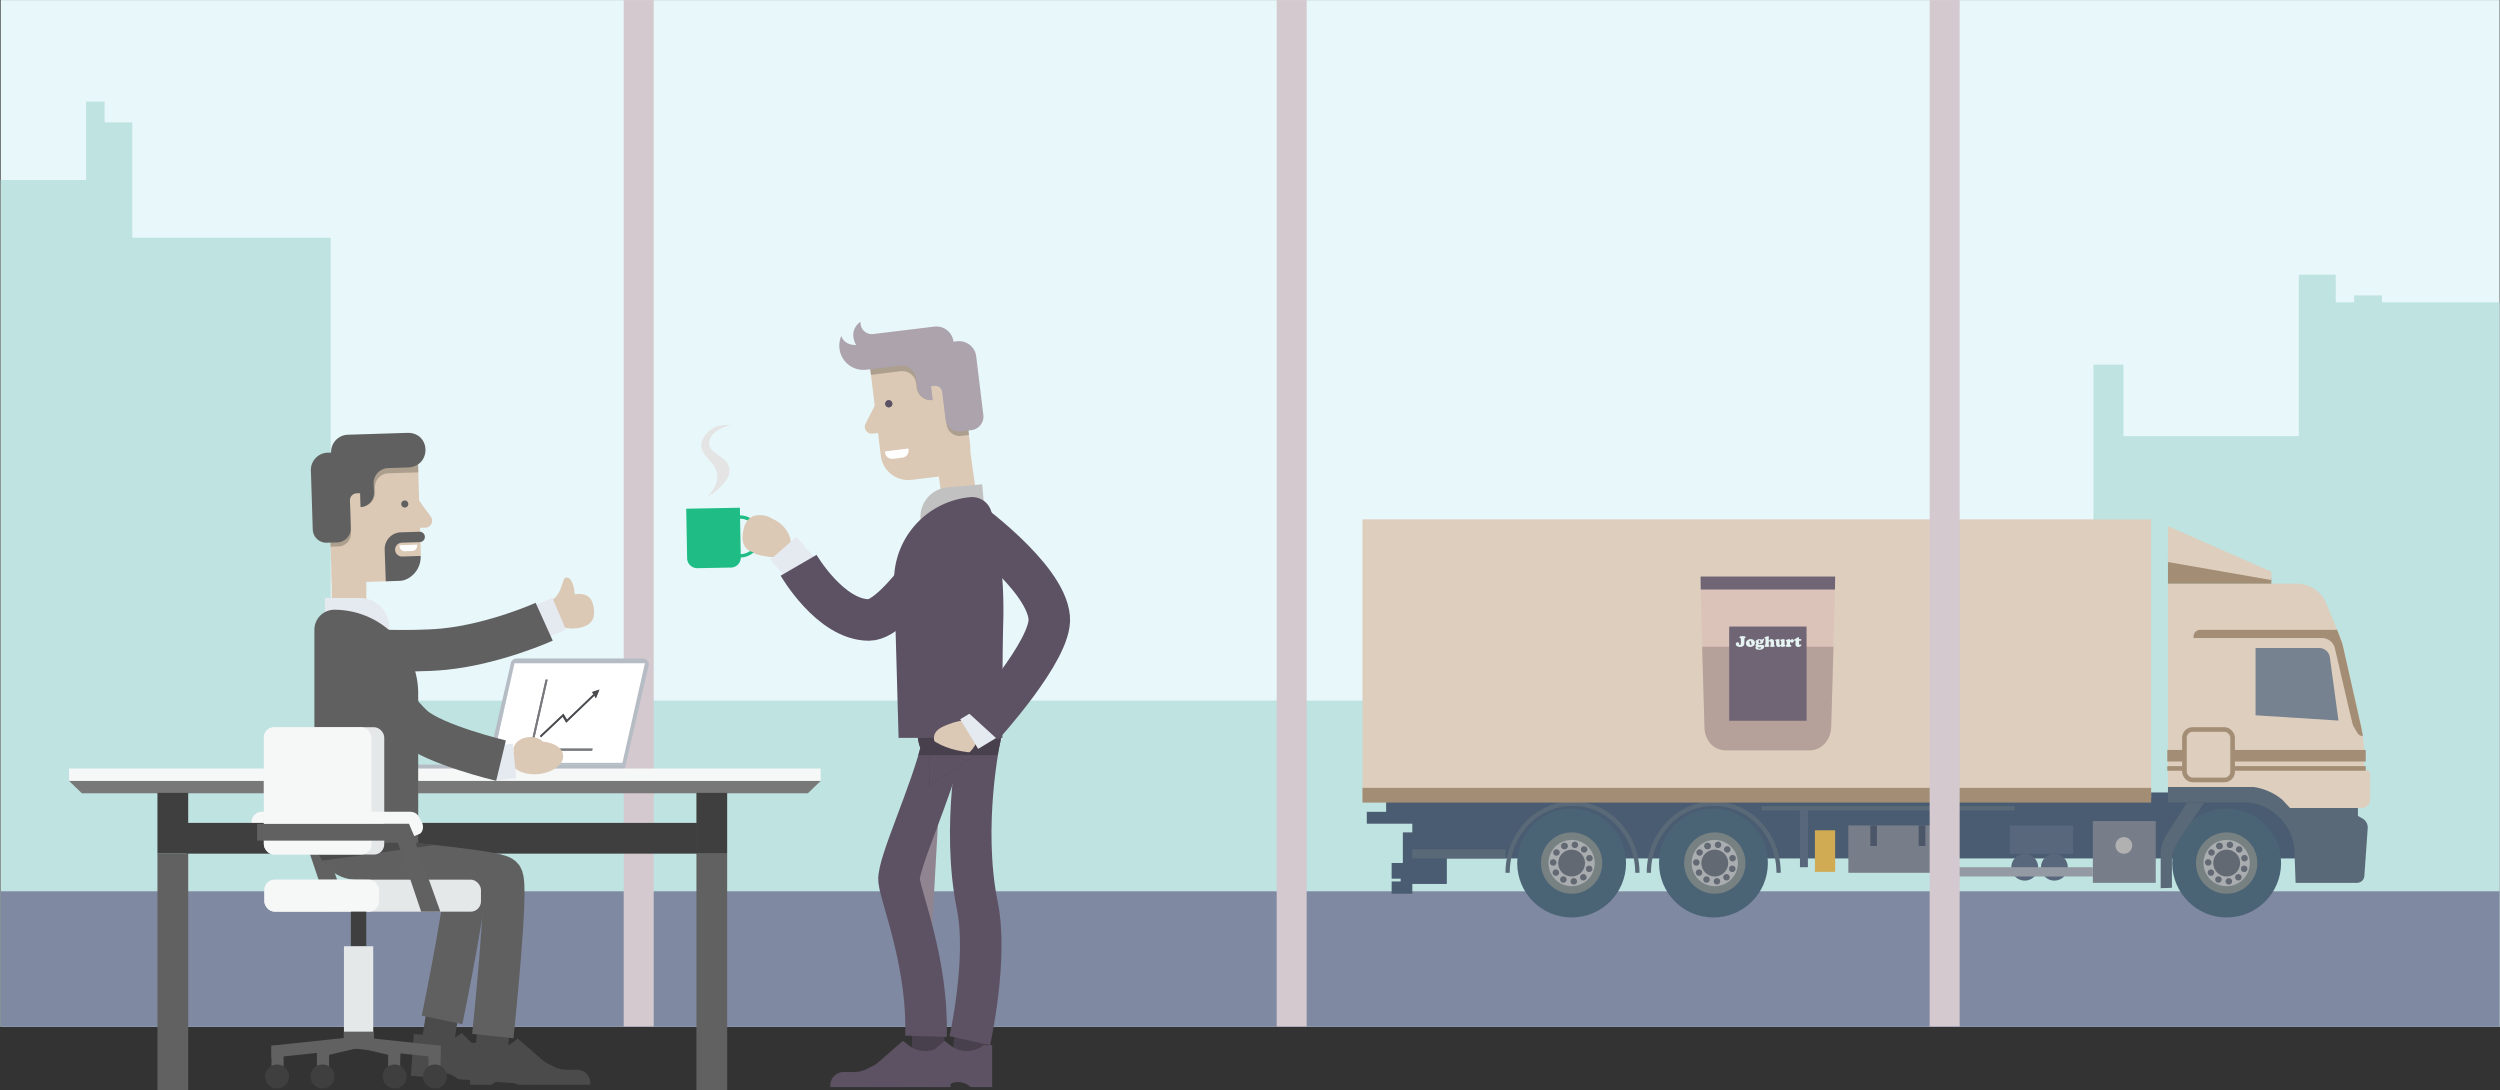 <svg id="Layer_1" data-name="Layer 1" xmlns="http://www.w3.org/2000/svg" xmlns:xlink="http://www.w3.org/1999/xlink" viewBox="0 0 1083.507 472.454"><rect x="0" y="0" width="1083.507" height="472.454" fill="#333333" stroke="none"/><defs><style>.cls-1,.cls-27,.cls-30,.cls-31,.cls-47,.cls-48,.cls-52{fill:none;}.cls-2{fill:#e5f7f9;}.cls-3{fill:#b6dfdc;}.cls-4{fill:#707a96;}.cls-5{fill:#34485f;}.cls-20,.cls-6{fill:#dac8b5;}.cls-7{fill:#988064;}.cls-8{fill:#667382;}.cls-9{fill:#345165;}.cls-10{fill:#667173;}.cls-11{fill:#9ea3a6;}.cls-12{fill:#4f5662;}.cls-13{fill:#445667;}.cls-14{fill:#666e7c;}.cls-15{fill:#a7a7a7;}.cls-16{fill:#44546d;}.cls-17{fill:#878e98;}.cls-18{fill:#caa13f;}.cls-19{fill:#354256;}.cls-20{stroke:#988064;stroke-width:2px;}.cls-20,.cls-27,.cls-28,.cls-30,.cls-31,.cls-47,.cls-48,.cls-52{stroke-miterlimit:10;}.cls-21{fill:#d8bcb2;}.cls-22{fill:#ac958d;}.cls-23{fill:#5d5263;}.cls-24{fill:#e2f2f0;}.cls-25{fill:#cfc2c9;}.cls-26,.cls-38{fill:#fff;}.cls-26{opacity:0.11;}.cls-27{stroke:#48404d;}.cls-27,.cls-30{stroke-width:14px;}.cls-28{fill:#8f8490;}.cls-28,.cls-48{stroke:#5d5263;}.cls-28,.cls-31,.cls-48{stroke-width:18px;}.cls-29{fill:#48404d;}.cls-30{stroke:#4b4b4b;}.cls-31{stroke:#606060;}.cls-32{fill:#4b4b4b;}.cls-33{fill:#f6f8f8;}.cls-34{fill:#616161;}.cls-35{fill:#b6bcc4;}.cls-36{isolation:isolate;}.cls-37{clip-path:url(#clip-path);}.cls-39{fill:#797979;}.cls-40{fill:#787878;}.cls-41{fill:#3f3f3f;}.cls-42{fill:#dbc8b5;}.cls-43{fill:#536070;}.cls-44{fill:#ad9f8e;}.cls-45{fill:#aca3ac;}.cls-46{fill:#c1c1c1;}.cls-47{stroke:#e5e9f0;stroke-width:15px;}.cls-49{fill:#e5e9f0;}.cls-50{fill:#606060;}.cls-51{fill:#1fbd85;}.cls-52{stroke:#1fbd85;stroke-width:1.449px;}.cls-53{fill:#e4e4e4;}.cls-54{fill:#e5e8e9;}</style><clipPath id="clip-path" transform="translate(-1.822 -9.612)"><polygon class="cls-1" points="215.056 340.235 224.827 297.012 281.345 297.012 271.574 340.235 215.056 340.235"/></clipPath></defs><title>8_illu_m</title><polyline class="cls-2" points="0.315 0.035 1083.315 0.035 1083.315 445.035 0.315 445.035"/><polygon class="cls-3" points="1032.315 131.035 1032.315 128.035 1020.315 128.035 1020.315 131.035 1012.315 131.035 1012.315 119.035 996.315 119.035 996.315 189.035 920.315 189.035 920.315 158.035 907.315 158.035 907.315 169.035 907.315 303.642 691.952 303.642 691.952 251.223 598.227 251.223 598.227 303.642 143.315 303.642 143.315 103.035 57.315 103.035 57.315 53.035 45.315 53.035 45.315 44.035 37.315 44.035 37.315 78.035 0.315 78.035 0.315 445.035 143.315 445.035 143.315 402.909 907.315 402.909 907.315 445.035 1083.315 445.035 1083.315 131.035 1032.315 131.035"/><rect class="cls-4" x="0.315" y="386.294" width="1083" height="58.741"/><rect class="cls-5" x="613.921" y="353.073" width="386.823" height="28.59" transform="translate(1612.842 725.123) rotate(-180)"/><path class="cls-6" d="M999.987,389.925h21.562a3.207,3.207,0,0,0,3.2-2.983l1.145-18.362a4.479,4.479,0,0,0-2.219-4.187l-2.017-1.171,2.1-3.431h1.585a3.7,3.7,0,0,0,3.7-3.7v-11a1.735,1.735,0,0,0-1.735-1.735h-.838v-6.133a60.363,60.363,0,0,0-1.483-13.3l-7.673-33.961a30.085,30.085,0,0,0-1.544-4.867L1010,271.132a13.839,13.839,0,0,0-12.786-8.547H941.419V350.69l33.307,3.812c10.507,0,24.418,12.151,24.418,25.01Z" transform="translate(-1.822 -9.612)"/><path class="cls-7" d="M1016.882,288.26q.243.842.436,1.7l7.673,33.961q.525,2.325.865,4.682h0a2.723,2.723,0,0,1-2.359-1.363l-2.026-3.518-9.578-35.07-3.335-2.478H952.521v-.729a2.843,2.843,0,0,1,2.893-2.842h59.329Z" transform="translate(-1.822 -9.612)"/><path class="cls-6" d="M994.31,360.077h27.161V323.768l-7.7-33.18a5.7,5.7,0,0,0-5.557-4.416H974.44v64.47l2.381-.027c6.959,0,13.677,4.03,16.722,8.5Z" transform="translate(-1.822 -9.612)"/><path class="cls-6" d="M974.44,319.765H959.157a6.636,6.636,0,0,1-6.636-6.636V286.172H974.44Z" transform="translate(-1.822 -9.612)"/><rect class="cls-7" x="939.315" y="332.035" width="86" height="2"/><rect class="cls-7" x="939.315" y="325.035" width="86" height="5"/><polygon class="cls-7" points="939.595 252.974 939.595 242.062 984.395 250.448 984.395 252.974 939.595 252.974"/><path class="cls-8" d="M1011.587,294.5l3.737,27.408L979.4,319.622V290.461h27.561A4.673,4.673,0,0,1,1011.587,294.5Z" transform="translate(-1.822 -9.612)"/><polygon class="cls-6" points="984.41 251.401 984.41 247.78 939.595 228.053 939.595 243.586 984.41 251.401"/><circle class="cls-9" cx="965.042" cy="374.052" r="23.587"/><circle class="cls-10" cx="965.042" cy="374.052" r="13.294"/><circle class="cls-11" cx="965.042" cy="374.052" r="10.031"/><circle class="cls-12" cx="965.042" cy="374.052" r="5.823"/><circle class="cls-12" cx="961.929" cy="366.662" r="1.402"/><circle class="cls-12" cx="966.455" cy="366.157" r="1.402"/><circle class="cls-12" cx="970.457" cy="368.144" r="1.402"/><circle class="cls-12" cx="972.765" cy="371.943" r="1.402"/><circle class="cls-12" cx="972.633" cy="376.561" r="1.402"/><circle class="cls-12" cx="970.118" cy="380.213" r="1.402"/><circle class="cls-12" cx="965.99" cy="381.975" r="1.402"/><circle class="cls-12" cx="961.466" cy="381.188" r="1.402"/><circle class="cls-12" cx="958.212" cy="378.196" r="1.402"/><circle class="cls-12" cx="957.047" cy="373.789" r="1.402"/><circle class="cls-12" cx="958.473" cy="369.466" r="1.402"/><circle class="cls-12" cx="961.929" cy="366.662" r="1.402"/><circle class="cls-9" cx="742.612" cy="374.052" r="23.587"/><circle class="cls-10" cx="743.184" cy="374.052" r="13.294"/><circle class="cls-11" cx="743.184" cy="374.052" r="10.031"/><circle class="cls-12" cx="743.184" cy="374.052" r="5.823"/><circle class="cls-12" cx="740.07" cy="366.662" r="1.402"/><circle class="cls-12" cx="744.597" cy="366.157" r="1.402"/><circle class="cls-12" cx="748.599" cy="368.144" r="1.402"/><circle class="cls-12" cx="750.907" cy="371.943" r="1.402"/><circle class="cls-12" cx="750.774" cy="376.561" r="1.402"/><circle class="cls-12" cx="748.26" cy="380.213" r="1.402"/><circle class="cls-12" cx="744.132" cy="381.975" r="1.402"/><circle class="cls-12" cx="739.607" cy="381.188" r="1.402"/><circle class="cls-12" cx="736.353" cy="378.196" r="1.402"/><circle class="cls-12" cx="735.189" cy="373.789" r="1.402"/><circle class="cls-12" cx="736.615" cy="369.466" r="1.402"/><circle class="cls-12" cx="740.07" cy="366.662" r="1.402"/><circle class="cls-9" cx="681.143" cy="374.052" r="23.587"/><circle class="cls-10" cx="681.143" cy="374.052" r="13.294"/><circle class="cls-11" cx="681.143" cy="374.052" r="10.031"/><circle class="cls-12" cx="681.143" cy="374.052" r="5.823"/><circle class="cls-12" cx="678.03" cy="366.662" r="1.402"/><circle class="cls-12" cx="682.557" cy="366.157" r="1.402"/><circle class="cls-12" cx="686.558" cy="368.144" r="1.402"/><circle class="cls-12" cx="688.867" cy="371.943" r="1.402"/><circle class="cls-12" cx="688.734" cy="376.561" r="1.402"/><circle class="cls-12" cx="686.22" cy="380.213" r="1.402"/><circle class="cls-12" cx="682.092" cy="381.975" r="1.402"/><circle class="cls-12" cx="677.567" cy="381.188" r="1.402"/><circle class="cls-12" cx="674.313" cy="378.196" r="1.402"/><circle class="cls-12" cx="673.148" cy="373.789" r="1.402"/><circle class="cls-12" cx="674.575" cy="369.466" r="1.402"/><circle class="cls-12" cx="678.03" cy="366.662" r="1.402"/><rect class="cls-6" x="590.498" y="225.098" width="341.808" height="120.65"/><path class="cls-13" d="M773.6,387.885c0-17.091-13-30.946-29.043-30.946s-29.043,13.855-29.043,30.946h1.84c0-16.008,12.179-28.986,27.2-28.986s27.2,12.978,27.2,28.986Z" transform="translate(-1.822 -9.612)"/><path class="cls-13" d="M712.389,387.885c0-17.091-13-30.946-29.042-30.946S654.3,370.794,654.3,387.885h1.84c0-16.008,12.179-28.986,27.2-28.986s27.2,12.978,27.2,28.986Z" transform="translate(-1.822 -9.612)"/><path class="cls-13" d="M957.15,357.456l-10.788,15.758c-1.971,3.229-3.228,5.818-3.228,9.146v12.025l-4.86.166V379.238c0-3.125,1.114-5.45,2.986-8.614l8.45-13.168Z" transform="translate(-1.822 -9.612)"/><polygon class="cls-5" points="600.758 345.748 600.758 351.847 592.371 351.847 592.371 356.993 613.909 356.993 613.909 360.758 608.001 360.758 608.001 374.032 603.14 374.032 603.14 380.818 607.048 380.818 607.048 382.03 603.14 382.03 603.14 387.346 612.099 387.346 612.099 383.106 627.061 383.106 627.061 345.748 600.758 345.748"/><rect class="cls-14" x="802.9" y="367.368" width="41.741" height="20.517" transform="translate(1645.72 745.64) rotate(-180)"/><rect class="cls-14" x="908.874" y="365.462" width="27.256" height="26.779" transform="translate(1843.182 748.091) rotate(-180)"/><circle class="cls-15" cx="920.489" cy="366.422" r="3.621"/><circle class="cls-16" cx="890.374" cy="375.856" r="5.813"/><circle class="cls-16" cx="877.521" cy="375.856" r="5.813"/><rect class="cls-17" x="845.657" y="385.468" width="63.217" height="4.019" transform="translate(1752.709 765.343) rotate(-180)"/><rect class="cls-16" x="872.851" y="367.368" width="27.446" height="12.287" transform="translate(1771.326 737.411) rotate(-180)"/><rect class="cls-16" x="845.595" y="360.077" width="3.431" height="25.391" transform="translate(1692.798 735.933) rotate(-180)"/><rect class="cls-16" x="781.934" y="360.077" width="3.431" height="25.391" transform="translate(1565.478 735.933) rotate(-180)"/><rect class="cls-13" x="765.352" y="358.981" width="109.595" height="1.906" transform="translate(1638.477 710.257) rotate(-180)"/><rect class="cls-18" x="788.415" y="369.464" width="8.768" height="18.013" transform="translate(1583.775 747.33) rotate(-180)"/><rect class="cls-19" x="833.396" y="367.368" width="2.859" height="8.906" transform="translate(1667.83 734.029) rotate(-180)"/><rect class="cls-19" x="812.43" y="367.368" width="2.859" height="8.906" transform="translate(1625.898 734.029) rotate(-180)"/><rect class="cls-13" x="613.921" y="377.675" width="40.384" height="3.987" transform="translate(1266.403 749.726) rotate(-180)"/><rect class="cls-20" x="948.566" y="325.769" width="20.871" height="21.871" rx="3.55" ry="3.55" transform="translate(1916.182 663.798) rotate(-180)"/><path class="cls-13" d="M941.419,357.361h33.307c10.507,0,21.559,9.292,21.559,22.151l.456,12.729h26.6a3.207,3.207,0,0,0,3.2-2.982l1.453-20.679a4.479,4.479,0,0,0-2.219-4.187l-2.017-1.171v-3.431H994.31L991,356.233a25.079,25.079,0,0,0-12.548-5.543H941.419Z" transform="translate(-1.822 -9.612)"/><rect class="cls-7" x="590.498" y="341.46" width="341.808" height="6.385"/><path class="cls-21" d="M785.764,334.81H750.237c-5.262,0-9.567-4.625-9.709-9.885l-1.669-61.864h58.323l-1.709,61.864C795.331,330.185,791.026,334.81,785.764,334.81Z" transform="translate(-1.822 -9.612)"/><path class="cls-22" d="M739.553,289.9l.975,34.315c.012,6.589,4.075,10.594,9.337,10.594h36.329c5.262,0,9.254-4.729,9.279-10.594l.975-34.315Z" transform="translate(-1.822 -9.612)"/><rect class="cls-23" x="749.431" y="271.547" width="33.536" height="40.827"/><path class="cls-24" d="M757.044,285.309a4.38,4.38,0,0,1,.757.067,1.2,1.2,0,0,1,.451.145.3.3,0,0,1,.137.256.234.234,0,0,1-.05.161.753.753,0,0,1-.215.142.372.372,0,0,0-.222.234q-.029.135-.051,1.045c-.007.587-.013.938-.018,1.057a2.354,2.354,0,0,1-.042.341,1.376,1.376,0,0,1-.389.761,1.663,1.663,0,0,1-.614.356A2.391,2.391,0,0,1,756,290a2.944,2.944,0,0,1-.74-.1,2.321,2.321,0,0,1-.642-.266,1.041,1.041,0,0,1-.492-.884.758.758,0,0,1,.21-.549.693.693,0,0,1,.524-.218.789.789,0,0,1,.525.182.584.584,0,0,1,.216.459,1.119,1.119,0,0,1-.04.233.411.411,0,0,0-.007.073.221.221,0,0,0,.077.173.3.3,0,0,0,.2.066.417.417,0,0,0,.359-.2.915.915,0,0,0,.136-.525l0-.3-.007-.813c-.021-.5-.035-.786-.045-.873a.446.446,0,0,0-.075-.214.3.3,0,0,0-.088-.086,1.366,1.366,0,0,0-.207-.064.225.225,0,0,1-.137-.093.264.264,0,0,1-.056-.163.343.343,0,0,1,.141-.287,1.18,1.18,0,0,1,.46-.175A3.77,3.77,0,0,1,757.044,285.309Z" transform="translate(-1.822 -9.612)"/><path class="cls-24" d="M760.618,286.6a1.838,1.838,0,0,1,1.066.316,1.669,1.669,0,0,1,.528.587,1.631,1.631,0,0,1,.207.791,1.5,1.5,0,0,1-.662,1.227,2.325,2.325,0,0,1-1.445.482,1.82,1.82,0,0,1-1.285-.453,1.475,1.475,0,0,1-.479-1.142,1.608,1.608,0,0,1,.584-1.282A2.2,2.2,0,0,1,760.618,286.6Zm-.266.768a.287.287,0,0,0-.234.107.44.44,0,0,0-.088.288,2.706,2.706,0,0,0,.075.543,3.948,3.948,0,0,0,.178.61.352.352,0,0,0,.335.272q.3,0,.3-.375a3.061,3.061,0,0,0-.076-.635,2.575,2.575,0,0,0-.18-.578A.351.351,0,0,0,760.352,287.369Z" transform="translate(-1.822 -9.612)"/><path class="cls-24" d="M766.19,286.425a.179.179,0,0,1,.146.095.39.39,0,0,1,.063.221.7.7,0,0,1-.085.308.853.853,0,0,1-.2.277c-.051.044-.076.079-.076.106,0,.006,0,.033.007.079a1.006,1.006,0,0,1,.009.126.913.913,0,0,1-.265.665,1.614,1.614,0,0,1-.616.372,2.479,2.479,0,0,1-.83.133,1.689,1.689,0,0,1-.215-.013c-.058-.006-.1-.01-.133-.01a.156.156,0,0,0-.177.177.2.2,0,0,0,.115.177.634.634,0,0,0,.311.065,3.293,3.293,0,0,0,.391-.036,6.333,6.333,0,0,1,.805-.078,1.182,1.182,0,0,1,.608.13.73.73,0,0,1,.274.28.773.773,0,0,1,.1.384,1.049,1.049,0,0,1-.246.652,1.724,1.724,0,0,1-.86.552,3.488,3.488,0,0,1-1.03.139,2.73,2.73,0,0,1-1.2-.225.927.927,0,0,1-.338-.28.6.6,0,0,1-.126-.359.426.426,0,0,1,.071-.239.407.407,0,0,1,.181-.157c.066-.026.1-.054.1-.086s-.027-.059-.083-.106a.616.616,0,0,1-.265-.462.558.558,0,0,1,.127-.329.9.9,0,0,1,.318-.262c.054-.027.08-.053.08-.08s-.033-.077-.1-.139a.975.975,0,0,1-.342-.738.83.83,0,0,1,.121-.426,1.078,1.078,0,0,1,.338-.345,2.12,2.12,0,0,1,1.185-.349,2.876,2.876,0,0,1,.578.067,2.6,2.6,0,0,0,.416.06,1.159,1.159,0,0,0,.721-.286A.239.239,0,0,1,766.19,286.425Zm-2.528,3.711c-.056,0-.083.033-.083.1a.359.359,0,0,0,.212.317,1.116,1.116,0,0,0,.551.121,1.234,1.234,0,0,0,.51-.086.269.269,0,0,0,.185-.243.18.18,0,0,0-.07-.141.266.266,0,0,0-.173-.058,1.225,1.225,0,0,0-.153.013,2.616,2.616,0,0,1-.415.03c-.113,0-.222-.006-.325-.016a1.51,1.51,0,0,1-.19-.027A.243.243,0,0,0,763.662,290.136Zm.723-3.023a.324.324,0,0,0-.266.126.512.512,0,0,0-.1.336,1.262,1.262,0,0,0,.11.574.326.326,0,0,0,.289.217.332.332,0,0,0,.279-.135.583.583,0,0,0,.1-.36,1.182,1.182,0,0,0-.107-.554A.35.35,0,0,0,764.385,287.113Z" transform="translate(-1.822 -9.612)"/><path class="cls-24" d="M768.439,285.542l-.043,1.391c0,.166.046.249.152.249a.2.2,0,0,0,.157-.109,1,1,0,0,1,.86-.469,1.119,1.119,0,0,1,.841.322.8.8,0,0,1,.2.339,2.242,2.242,0,0,1,.066.562l.029,1.2a.538.538,0,0,0,.042.228.647.647,0,0,0,.178.183.23.23,0,0,1,.1.184q0,.358-1.084.358c-.641,0-.963-.111-.963-.336a.17.17,0,0,1,.017-.086c.011-.019.05-.073.116-.159a1.815,1.815,0,0,0,.14-.914,1.862,1.862,0,0,0-.083-.645.4.4,0,0,0-.393-.275.335.335,0,0,0-.3.146.8.8,0,0,0-.069.4v.641a4.08,4.08,0,0,0,.04.482.8.8,0,0,0,.152.209.238.238,0,0,1,.064.163q0,.375-.978.375-1.141,0-1.142-.389a.226.226,0,0,1,.036-.137.9.9,0,0,1,.18-.149q.126-.089.174-.483a11.94,11.94,0,0,0,.048-1.3,7.839,7.839,0,0,0-.04-.99.33.33,0,0,0-.048-.151.376.376,0,0,0-.13-.1q-.207-.106-.207-.246a.31.31,0,0,1,.157-.269,2.252,2.252,0,0,1,.6-.222,3.729,3.729,0,0,1,.953-.166C768.381,285.376,768.443,285.43,768.439,285.542Z" transform="translate(-1.822 -9.612)"/><path class="cls-24" d="M773.031,286.794v1.8c0,.386.127.578.382.578a.363.363,0,0,0,.189-.054.3.3,0,0,0,.13-.135,2.142,2.142,0,0,0,.072-.711,4.861,4.861,0,0,0-.036-.744.235.235,0,0,0-.047-.121.419.419,0,0,0-.126-.088.29.29,0,0,1-.189-.253c0-.137.108-.232.326-.285a5,5,0,0,1,1.219-.153c.223,0,.336.119.336.355,0,.024,0,.074,0,.149,0,.107-.008.237-.01.389v1.466c0,.075.064.143.193.206a.25.25,0,0,1,.162.232c0,.2-.235.354-.707.462a3.505,3.505,0,0,1-.8.1.454.454,0,0,1-.218-.036.175.175,0,0,1-.067-.143c-.012-.137-.054-.206-.127-.206a.146.146,0,0,0-.074.019c-.021.012-.088.056-.2.134a1.25,1.25,0,0,1-.72.229,1.03,1.03,0,0,1-.9-.369,1.834,1.834,0,0,1-.223-1.039c0-.182,0-.337,0-.466v-.152a1.251,1.251,0,0,0-.051-.421.405.405,0,0,0-.188-.211.6.6,0,0,1-.164-.107.159.159,0,0,1-.035-.109q0-.252.382-.335a6.013,6.013,0,0,1,1.3-.143C772.965,286.628,773.031,286.683,773.031,286.794Z" transform="translate(-1.822 -9.612)"/><path class="cls-24" d="M777.373,286.625c.117,0,.188.016.214.049a.888.888,0,0,1,.068.319c.012.1.046.146.1.146s.086-.032.126-.1a.8.8,0,0,1,.695-.415.664.664,0,0,1,.5.2.742.742,0,0,1,.153.247.81.81,0,0,1,.06.291.779.779,0,0,1-.074.32.8.8,0,0,1-.189.272.731.731,0,0,1-.522.2.606.606,0,0,1-.284-.06,1.467,1.467,0,0,1-.3-.242.194.194,0,0,0-.13-.07.12.12,0,0,0-.121.1,2.1,2.1,0,0,0-.029.441,4.181,4.181,0,0,0,.037.684.268.268,0,0,0,.065.138.487.487,0,0,0,.178.078q.3.09.3.313a.337.337,0,0,1-.1.237.491.491,0,0,1-.256.135,4.982,4.982,0,0,1-.938.066,2.984,2.984,0,0,1-.893-.1c-.182-.063-.273-.17-.273-.323a.383.383,0,0,1,.2-.309.472.472,0,0,0,.133-.115.32.32,0,0,0,.05-.141,7.557,7.557,0,0,0,.054-1.119.524.524,0,0,0-.033-.215.249.249,0,0,0-.133-.105c-.157-.061-.237-.151-.237-.269a.332.332,0,0,1,.164-.274,1.979,1.979,0,0,1,.544-.227A3.182,3.182,0,0,1,777.373,286.625Z" transform="translate(-1.822 -9.612)"/><path class="cls-24" d="M781.532,287.475V288.6a.515.515,0,0,0,.1.325.3.3,0,0,0,.25.126.751.751,0,0,0,.343-.119.2.2,0,0,1,.1-.03.183.183,0,0,1,.146.1.361.361,0,0,1,.067.209.527.527,0,0,1-.227.395,1.7,1.7,0,0,1-1.142.4,1.2,1.2,0,0,1-.854-.3,1.032,1.032,0,0,1-.322-.792v-1.535a.153.153,0,0,0-.019-.095c-.012-.013-.044-.019-.1-.019h-.342c-.064,0-.105-.01-.122-.031a.247.247,0,0,1-.028-.148v-.146a.172.172,0,0,1,.077-.146l1.522-.957a.293.293,0,0,1,.14-.031h.268a.131.131,0,0,1,.111.039.266.266,0,0,1,.029.151v.449a.184.184,0,0,0,.032.129.2.2,0,0,0,.134.03h.615a.2.2,0,0,1,.159.045.329.329,0,0,1,.036.191v.2a.376.376,0,0,1-.046.221.2.2,0,0,1-.169.061h-.6a.179.179,0,0,0-.126.034A.185.185,0,0,0,781.532,287.475Z" transform="translate(-1.822 -9.612)"/><polygon class="cls-23" points="737.111 255.515 795.286 255.515 795.36 249.857 737.037 249.857 737.111 255.515"/><rect class="cls-25" x="553.318" y="0.035" width="13" height="444.833"/><rect class="cls-25" x="836.32" y="0.035" width="13" height="444.833"/><rect class="cls-25" x="270.317" y="0.035" width="13" height="444.833"/><rect class="cls-26" width="1083.507" height="445.071"/><circle class="cls-23" cx="415.813" cy="317.723" r="18.123"/><line class="cls-27" x1="402.315" y1="438.035" x2="402.315" y2="463.035"/><path class="cls-28" d="M410.258,332.647c-4.454,19.667-19.5,51.616-18.787,58.5.785,7.629,12.666,36.167,11.666,67.584" transform="translate(-1.822 -9.612)"/><path class="cls-27" d="M424.137,447.647c-1.375,5-3,25-3,25" transform="translate(-1.822 -9.612)"/><path class="cls-28" d="M426.6,329.034s-8.3,38.28-1.18,73.28c4.652,22.865-3.279,58.333-3.279,58.333" transform="translate(-1.822 -9.612)"/><path class="cls-29" d="M399.512,327.335a18.027,18.027,0,0,0,1.2,6.429c-.271,1.02-.572,2.071-.884,3.133h34.333c.56-3.025,1.012-4.994,1.145-5.571a17.695,17.695,0,0,0,0-7.991H399.97A18.118,18.118,0,0,0,399.512,327.335Z" transform="translate(-1.822 -9.612)"/><line class="cls-30" x1="192.076" y1="437.035" x2="189.576" y2="453.035"/><path class="cls-31" d="M161.392,382.079s38.959,1.37,41.959,4.37-9.953,65.2-9.953,65.2" transform="translate(-1.822 -9.612)"/><path class="cls-32" d="M201.962,457.358,212.1,467.565a8.643,8.643,0,0,0,1.678,1.314l2.848,1.71a12.6,12.6,0,0,0,5.6,1.766l4.381.311a5.773,5.773,0,0,1,5.351,6.166l-.053.742-17.877-1.266-13.445-.952-2.212-1.411a7.668,7.668,0,0,0-7.915-.2l-1.4.8-9.161-.649.335-4.728.95-13.385,3.639.226a11.7,11.7,0,0,0,14.41,1.163Z" transform="translate(-1.822 -9.612)"/><path class="cls-33" d="M144.817,365.9l-1-1.822c-.911-1.913-2.114-2.653-4.557-2.653H115.3a4.453,4.453,0,0,0-4.441,4.441v.817h28.4l2.318,5.3L144,370.96C144.837,370.542,146.112,368.341,144.817,365.9Z" transform="translate(-1.822 -9.612)"/><rect class="cls-34" x="121.539" y="356.217" width="7.252" height="28.193" transform="translate(493.656 235.537) rotate(90)"/><polygon class="cls-34" points="151.078 395.119 142.75 395.119 131.144 360.702 137.425 357.075 151.078 395.119"/><path class="cls-23" d="M393.132,460.712l-10.838,9.465a8.632,8.632,0,0,1-1.765,1.192l-2.962,1.5a12.612,12.612,0,0,1-5.709,1.366h-4.392a5.773,5.773,0,0,0-5.772,5.773v.745h31.4l2.306-1.252a7.669,7.669,0,0,1,7.91.36l1.338.892h9.183v-4.74l0-13.419-3.646-.032a11.7,11.7,0,0,1-14.456.143Z" transform="translate(-1.822 -9.612)"/><path class="cls-35" d="M225.749,294.994h54.614a2.665,2.665,0,0,1,2.665,2.665l-10,43.335H213.084l10-43.335A2.665,2.665,0,0,1,225.749,294.994Z" transform="translate(-1.822 -9.612)"/><polygon class="cls-4" points="223.226 287.35 279.242 287.35 269.242 330.249 213.226 330.249 223.226 287.35"/><path class="cls-35" d="M181.012,331.383h90.194a0,0,0,0,1,0,0v0a2.637,2.637,0,0,1-2.637,2.637h-84.92a2.637,2.637,0,0,1-2.637-2.637v0a0,0,0,0,1,0,0Z"/><g class="cls-36"><g class="cls-37"><path class="cls-38" d="M259,310.491l-.581-.942,1.6-.546,1.6-.547-.772,1.917-.772,1.884-.672-1.1-12.191,11.688-1.519-2.578-9.391,8.883-.507-.579,10.21-9.65,1.515,2.561L259,310.491m-27.672,24.466,6.966-30.816h.874l-6.762,29.911h26.244l-.205.9H231.331m50.014-37.945H224.827l-9.771,43.223h56.518l9.771-43.223" transform="translate(-1.822 -9.612)"/><polyline class="cls-39" points="237.349 294.529 236.475 294.529 229.508 325.346 256.626 325.346 256.831 324.44 230.587 324.44 237.349 294.529"/><polyline class="cls-32" points="257.181 300.879 245.708 311.871 244.193 309.309 233.983 318.959 234.49 319.538 243.881 310.655 245.4 313.233 257.591 301.546 257.436 301.291 257.181 300.879"/><polyline class="cls-32" points="259.807 298.844 258.204 299.391 256.6 299.937 257.181 300.879 257.436 301.291 257.591 301.546 258.263 302.645 259.035 300.761 259.807 298.844"/></g></g><rect class="cls-33" x="29.935" y="333.096" width="325.751" height="5.356"/><polygon class="cls-40" points="350.134 343.809 35.486 343.809 29.935 338.453 355.685 338.453 350.134 343.809"/><rect class="cls-41" x="68.241" y="343.625" width="13.324" height="26.343"/><rect class="cls-34" x="68.241" y="369.968" width="13.324" height="102.486"/><rect class="cls-41" x="301.835" y="343.625" width="13.324" height="26.413"/><rect class="cls-34" x="301.835" y="369.968" width="13.324" height="102.486"/><rect class="cls-41" x="186.666" y="262.353" width="13.324" height="221.129" transform="translate(-181.412 556.634) rotate(-90)"/><path class="cls-23" d="M411.132,460.712l-10.838,9.465a8.632,8.632,0,0,1-1.765,1.192l-2.962,1.5a12.612,12.612,0,0,1-5.709,1.366h-4.392a5.773,5.773,0,0,0-5.772,5.773v.745h31.4l2.306-1.252a7.669,7.669,0,0,1,7.91.36l1.338.892h9.183v-4.74l0-13.419-3.646-.032a11.7,11.7,0,0,1-14.456.143Z" transform="translate(-1.822 -9.612)"/><path class="cls-42" d="M335.2,234.067c-4.271-.81-8.091.451-9.263,6.624s1.29,8.809,5.561,9.62,11.757,2.509,12.929-3.664S339.471,234.878,335.2,234.067Z" transform="translate(-1.822 -9.612)"/><rect class="cls-42" x="408.289" y="195.146" width="15" height="34.875" rx="7.5" ry="7.5" transform="translate(-27.311 50.177) rotate(-7.981)"/><path class="cls-42" d="M417.66,164.441l4.619,37.97a12,12,0,0,1-10.463,13.361h0l-14.891,1.811a12,12,0,0,1-13.361-10.463l-4.619-37.97Z" transform="translate(-1.822 -9.612)"/><path class="cls-43" d="M388.549,184.422a1.531,1.531,0,1,1-1.7-1.335A1.532,1.532,0,0,1,388.549,184.422Z" transform="translate(-1.822 -9.612)"/><path class="cls-23" d="M388.549,184.422a1.531,1.531,0,1,1-1.7-1.335A1.532,1.532,0,0,1,388.549,184.422Z" transform="translate(-1.822 -9.612)"/><path class="cls-42" d="M381.409,184.527l-4.541,8.852a3.005,3.005,0,0,0,3.126,4.165l2.956-.36S381.548,185.408,381.409,184.527Z" transform="translate(-1.822 -9.612)"/><path class="cls-38" d="M395.526,204.01l.071.584a3.023,3.023,0,0,1-2.636,3.366l-.167.02-4,.487h0a3.023,3.023,0,0,1-3.366-2.636l-.071-.584" transform="translate(-1.822 -9.612)"/><path class="cls-44" d="M421.758,198.127l-.373.045-2.978.362a5.634,5.634,0,0,1-6.3-5.212L410.3,178.466a3.432,3.432,0,0,0-3.758-2.665l-1.58.192.853,7.014a6.211,6.211,0,0,1-6.68-5.232l-.238-1.953a6.069,6.069,0,0,0-7.1-5.279l-8.405,1.022-4.095.5-.6-4.963,38.715-4.71Z" transform="translate(-1.822 -9.612)"/><path class="cls-45" d="M374.694,149.079h0l.128,1.055a4.875,4.875,0,0,0,5.428,4.25l-4.467.544,27.966-3.4,2.978-.362a7.5,7.5,0,0,1,8.351,6.539h0l1.489-.181a7.5,7.5,0,0,1,8.35,6.539h0l3.088,25.382a5.931,5.931,0,0,1-5.172,6.6l-1.557.19-2.978.362a6,6,0,0,1-6.681-5.232h0l-1.445-11.878a3.034,3.034,0,0,0-3.378-2.646l-1.455.177.724,5.956h0a6,6,0,0,1-6.68-5.231h0l-.479-3.938a6.533,6.533,0,0,0-7.274-5.7l-8.4,1.022-4.467.543-1.474.18a10.454,10.454,0,0,1-11.639-9.115l0-.031a10.409,10.409,0,0,1,.823-5.507s.769,3.913,6.359,3.988c-2.633-5.268-.414-8.323,1.871-10.112Z" transform="translate(-1.822 -9.612)"/><path class="cls-46" d="M428.416,229.6l-24.154,9.611-3.466-4.433a12.811,12.811,0,0,1,11.6-13.917l15.1-1.37Z" transform="translate(-1.822 -9.612)"/><path class="cls-23" d="M422.359,225.085h0a8.649,8.649,0,0,1,9.4,7.832s5.633,17.915,4.883,45.983c-.482,18.062-.375,50.52-.375,50.52H391.275l-1.821-64.861A36.338,36.338,0,0,1,422.359,225.085Z" transform="translate(-1.822 -9.612)"/><line class="cls-47" x1="349.73" y1="249.257" x2="339.477" y2="237.63"/><path class="cls-48" d="M414.512,239.212s-23.826,39.1-36.064,39.1c-16.75.007-30.511-23.712-30.511-23.712" transform="translate(-1.822 -9.612)"/><path class="cls-42" d="M144.02,212.051l1.581,50.225L157.6,261.9l14.993-.472A12.036,12.036,0,0,0,184.2,249.055L183,210.824Z" transform="translate(-1.822 -9.612)"/><path class="cls-44" d="M145.106,246.552l.375-.012,3-.094a5.637,5.637,0,0,0,5.436-6.109l-.471-14.959a3.433,3.433,0,0,1,3.31-3.2l1.59-.05.222,7.062A6.211,6.211,0,0,0,164.375,223l-.062-1.966a6.07,6.07,0,0,1,6.213-6.3l8.463-.266,4.123-.13-.158-5-38.98,1.227Z" transform="translate(-1.822 -9.612)"/><line class="cls-30" x1="214.076" y1="443.035" x2="212.576" y2="462.035"/><rect class="cls-42" x="145.585" y="249.837" width="15" height="34.875" rx="7.5" ry="7.5" transform="translate(304.348 524.938) rotate(-180)"/><path class="cls-49" d="M142.61,274.926l27.975,9.786v-3.126a12.811,12.811,0,0,0-12.811-12.811H142.61Z" transform="translate(-1.822 -9.612)"/><path class="cls-42" d="M241.657,276.34c.664,4.005,4.369,6.5,10.85,5.429s7.286-4.876,6.622-8.88-2.546-6.7-9.027-5.622S240.993,272.336,241.657,276.34Z" transform="translate(-1.822 -9.612)"/><path class="cls-42" d="M243,276.391c2.77,1,6.126-1.259,7.5-5.05s-.5-13.274-3.96-11.141c-.906.559-1.816,9.259-7.06,9.913C235.482,270.612,240.235,275.39,243,276.391Z" transform="translate(-1.822 -9.612)"/><line class="cls-47" x1="232.52" y1="270.151" x2="242.335" y2="265.984"/><path class="cls-50" d="M178.258,197.217c10.4-.328,10.747,14.669.268,15l-8.446.265a6.534,6.534,0,0,0-6.325,6.736l.125,3.965h0a6,6,0,0,1-5.808,6.186h0l-.189-6-1.465.047a3.033,3.033,0,0,0-2.937,3.127l.376,11.961h0a6,6,0,0,1-5.808,6.185l-3,.095-1.568.049a5.93,5.93,0,0,1-6.114-5.741l-.805-25.557h0a7.5,7.5,0,0,1,7.261-7.732l1.5-.047h0a7.5,7.5,0,0,1,7.26-7.732l3-.095" transform="translate(-1.822 -9.612)"/><path class="cls-50" d="M175.728,228.093a1.531,1.531,0,1,0,1.482-1.579A1.531,1.531,0,0,0,175.728,228.093Z" transform="translate(-1.822 -9.612)"/><path class="cls-38" d="M174.963,245.907l.013.437a2.251,2.251,0,0,0,2.32,2.178l.125,0,3-.094h0a2.25,2.25,0,0,0,2.178-2.32l-.014-.437" transform="translate(-1.822 -9.612)"/><path class="cls-31" d="M156.4,381.647s60,5,63,8-4,69-4,69" transform="translate(-1.822 -9.612)"/><circle class="cls-50" cx="154.89" cy="363.223" r="18.123"/><path class="cls-42" d="M182.825,225.65l5.833,8.059A3,3,0,0,1,186.2,238.3l-2.977.093S182.822,226.541,182.825,225.65Z" transform="translate(-1.822 -9.612)"/><path class="cls-32" d="M226.24,459.712l10.838,9.465a8.632,8.632,0,0,0,1.765,1.192l2.962,1.5a12.612,12.612,0,0,0,5.709,1.366h4.392a5.773,5.773,0,0,1,5.772,5.773v.745h-31.4l-2.306-1.252a7.669,7.669,0,0,0-7.91.36l-1.338.892h-9.183v-4.74l0-13.419,3.646-.032a11.7,11.7,0,0,0,14.456.143Z" transform="translate(-1.822 -9.612)"/><path class="cls-50" d="M173.053,247.905h0a3,3,0,0,0,3.093,2.905l7.956-.251h0c.341,6.086-4.674,10.647-8.93,10.781-1.989.062-6.144.2-6.144.2s-.288-7.619-.379-10.507l-.1-3.266h0a7.219,7.219,0,0,1,6.989-7.442l.281-.009,7.824-.246a2.25,2.25,0,0,1,2.32,2.178h0a2.25,2.25,0,0,1-2.179,2.319l-7.543.238-.234.007a3.048,3.048,0,0,0-2.951,3.094Z" transform="translate(-1.822 -9.612)"/><path class="cls-50" d="M146.734,273.881h0a8.65,8.65,0,0,0-8.649,8.649v92.39h44.987v-64.7A36.338,36.338,0,0,0,146.734,273.881Z" transform="translate(-1.822 -9.612)"/><path class="cls-31" d="M152.111,290.945s26.922,1.568,42.284,0c22-2.245,43.282-11.872,43.282-11.872" transform="translate(-1.822 -9.612)"/><ellipse class="cls-42" cx="234.575" cy="338.093" rx="11.376" ry="7.029" transform="translate(-36.029 16.891) rotate(-6.028)"/><ellipse class="cls-42" cx="231.3" cy="334.158" rx="6.981" ry="5.1" transform="translate(-35.634 16.525) rotate(-6.028)"/><line class="cls-47" x1="214.644" y1="330.67" x2="223.012" y2="329.786"/><path class="cls-31" d="M153.9,286.314s16.173,28.274,27.163,38.086c8.863,7.914,37.905,14.883,37.905,14.883" transform="translate(-1.822 -9.612)"/><path class="cls-51" d="M299.465,229.876H322.73a0,0,0,0,1,0,0v21.5a4.36,4.36,0,0,1-4.36,4.36H303.825a4.36,4.36,0,0,1-4.36-4.36v-21.5a0,0,0,0,1,0,0Z" transform="translate(-6.259 -3.817) rotate(-1.06)"/><circle class="cls-52" cx="320.657" cy="232.502" r="8.422"/><path class="cls-42" d="M333.2,233.067c-4.271-.81-8.091.451-9.263,6.624s1.29,8.809,5.561,9.62,8.219.665,9.39-5.508S337.471,233.878,333.2,233.067Z" transform="translate(-1.822 -9.612)"/><path class="cls-42" d="M425.445,324.189c1.8,3.958-.917,11.055-6.636,13.656s-8.864.834-10.663-3.124-3.142-7.7,2.578-10.3S423.645,320.231,425.445,324.189Z" transform="translate(-1.822 -9.612)"/><line class="cls-47" x1="429.884" y1="312.189" x2="420.044" y2="318.15"/><path class="cls-48" d="M420.137,234.314s34.763,24.869,36.43,42.921c1.29,13.973-28.841,46.977-28.841,46.977" transform="translate(-1.822 -9.612)"/><path class="cls-29" d="M404.8,329.48l.488.363c5.377,4,11.757,5.431,18.432,6.026l2.271.2-21.333,14Z" transform="translate(-1.822 -9.612)"/><path class="cls-53" d="M308.188,224.9s5.408-4.466,4.386-10.169c-.9-5.03-6.67-7.277-6.779-11.963-.09-3.855,3.737-6.684,4.287-7.079,3.6-2.583,8.274-1.794,8.274-1.794s-9.321,2-9.171,8.075c.118,4.8,9.447,5.461,8.773,12.237-.346,3.471-4.179,6.68-5.184,7.7A19.548,19.548,0,0,1,308.188,224.9Z" transform="translate(-1.822 -9.612)"/><path class="cls-32" d="M141.45,382.581c12.683-1.63,37.484-5.139,49.015-6.781l-9.4-.88H138.719A17.99,17.99,0,0,0,141.45,382.581Z" transform="translate(-1.822 -9.612)"/><rect class="cls-54" x="114.352" y="315.176" width="52.185" height="55.192" rx="4.441" ry="4.441"/><rect class="cls-33" x="114.352" y="315.176" width="46.633" height="55.192" rx="4.441" ry="4.441"/><rect class="cls-54" x="114.586" y="381.24" width="93.865" height="13.879" rx="4.441" ry="4.441"/><rect class="cls-33" x="114.586" y="381.24" width="49.708" height="13.879" rx="4.441" ry="4.441"/><rect class="cls-41" x="152.081" y="395.119" width="6.662" height="14.989"/><rect class="cls-54" x="149.062" y="410.109" width="12.7" height="41.422"/><rect class="cls-34" x="149.062" y="447.119" width="12.7" height="4.411"/><polygon class="cls-34" points="154.302 454.521 117.661 458.408 117.661 453.196 154.302 449.31 154.302 454.521"/><rect class="cls-34" x="117.661" y="453.196" width="5.241" height="10.763"/><circle class="cls-41" cx="120.082" cy="466.535" r="5.196"/><polygon class="cls-34" points="154.302 454.521 190.942 458.408 190.942 453.196 154.302 449.31 154.302 454.521"/><rect class="cls-34" x="187.523" y="462.808" width="5.241" height="10.763" transform="translate(378.465 926.767) rotate(-180)"/><circle class="cls-41" cx="188.522" cy="466.535" r="5.196"/><polygon class="cls-34" points="155.412 454.136 173.455 458.408 173.455 453.196 155.412 448.925 155.412 454.136"/><rect class="cls-34" x="170.036" y="462.808" width="5.241" height="10.763" transform="translate(343.49 926.767) rotate(-180)"/><circle class="cls-41" cx="171.034" cy="466.535" r="5.196"/><polygon class="cls-34" points="155.412 454.136 137.369 458.408 137.369 453.196 155.412 448.925 155.412 454.136"/><rect class="cls-34" x="137.369" y="453.196" width="5.241" height="10.763"/><circle class="cls-41" cx="139.79" cy="466.535" r="5.196"/><path class="cls-33" d="M184.6,365.9l-1-1.822c-.912-1.913-2.114-2.653-4.557-2.653H155.084a4.454,4.454,0,0,0-4.441,4.441v.817h28.405l2.318,5.3,2.425-1.022C184.623,370.542,185.9,368.341,184.6,365.9Z" transform="translate(-1.822 -9.612)"/><rect class="cls-34" x="142.521" y="337.412" width="7.252" height="65.802" transform="translate(514.638 214.555) rotate(90)"/><polygon class="cls-34" points="190.864 395.119 182.537 395.119 170.931 360.702 177.211 357.075 190.864 395.119"/><polygon class="cls-23" points="402.931 327.285 402.84 340.46 422.915 327.285 402.931 327.285"/></svg>